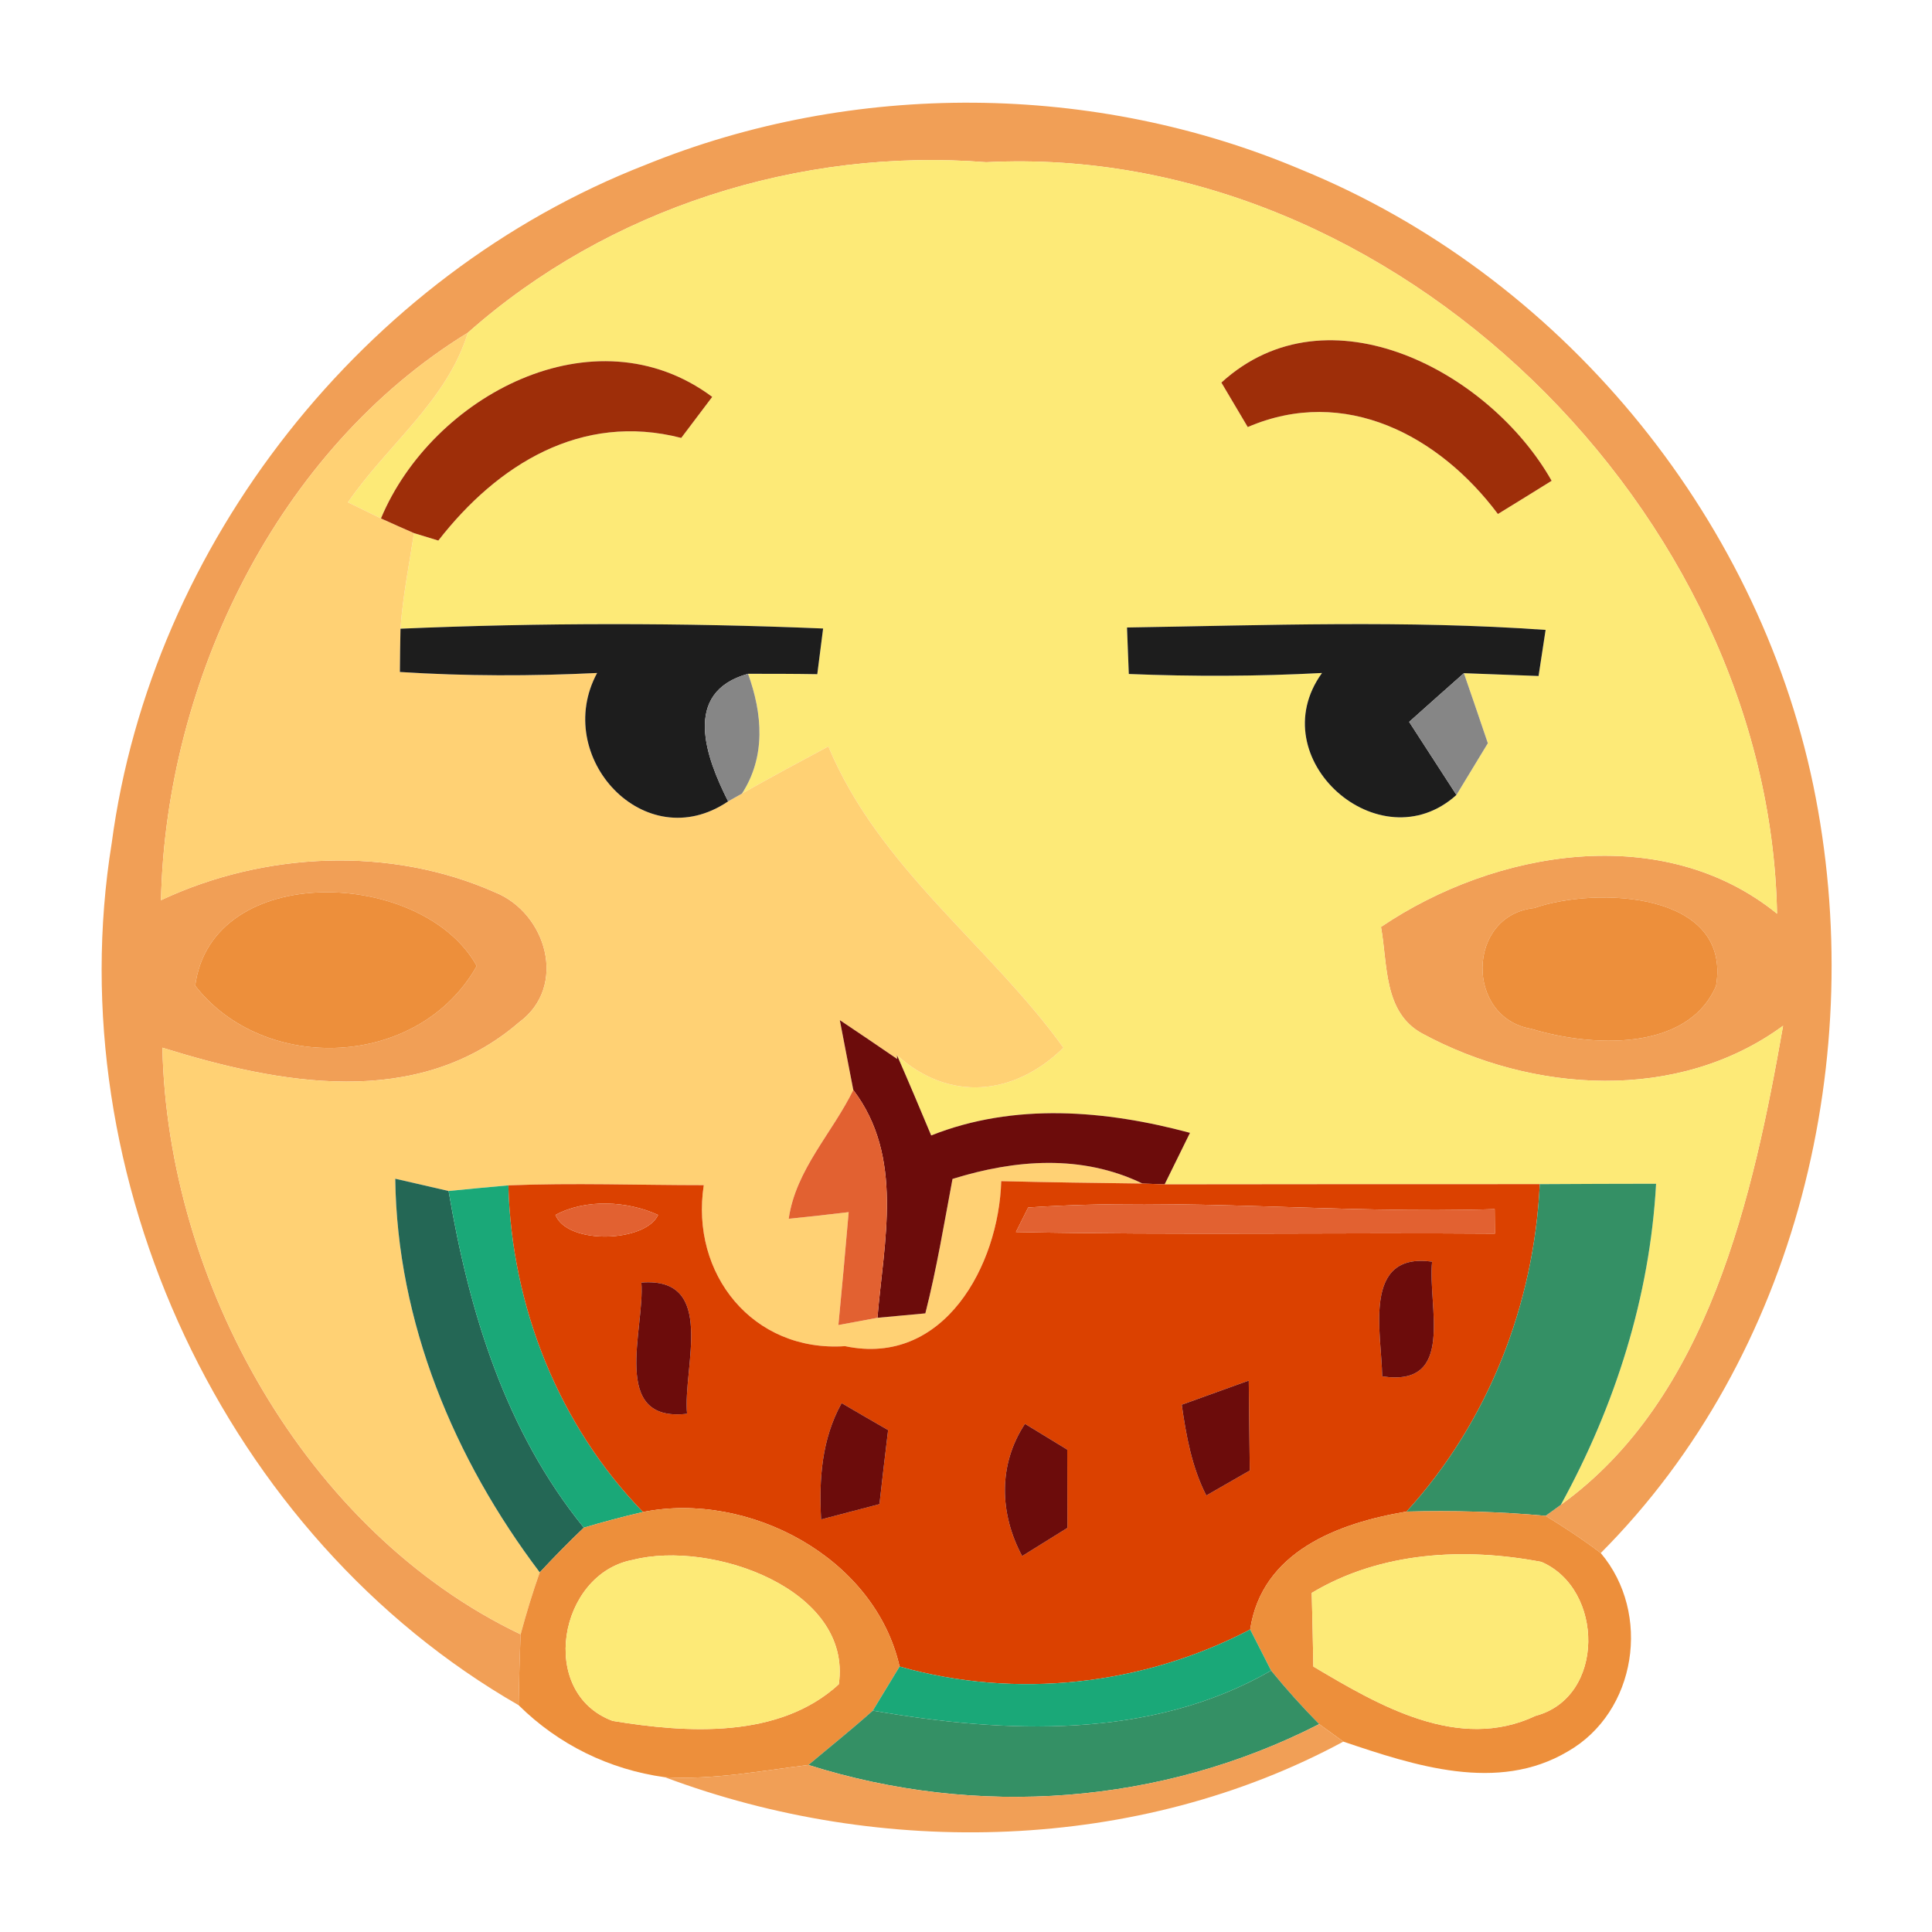 <?xml version="1.0" encoding="UTF-8" ?>
<!DOCTYPE svg PUBLIC "-//W3C//DTD SVG 1.1//EN" "http://www.w3.org/Graphics/SVG/1.1/DTD/svg11.dtd">
<svg width="96pt" height="96pt" viewBox="0 0 96 96" version="1.1" xmlns="http://www.w3.org/2000/svg">
<path fill="#f19f56" opacity="1.00" d=" M 32.08 8.19 C 42.41 3.99 54.39 4.08 64.66 8.43 C 77.46 13.66 87.29 25.49 90.10 39.02 C 92.87 52.41 89.32 67.36 79.54 77.17 C 78.66 76.50 77.73 75.89 76.80 75.32 C 76.99 75.18 77.37 74.91 77.56 74.77 C 84.89 69.49 87.11 59.46 88.60 50.97 C 83.39 54.79 76.14 54.32 70.66 51.35 C 68.73 50.29 68.96 47.91 68.62 46.06 C 74.30 42.22 82.64 40.81 88.30 45.40 C 87.93 25.49 69.32 7.02 49.00 8.06 C 39.74 7.33 30.22 10.35 23.25 16.53 C 13.80 22.32 8.24 33.78 8.00 44.73 C 13.13 42.32 19.40 42.03 24.60 44.34 C 27.16 45.37 28.22 49.02 25.79 50.80 C 20.73 55.16 13.88 53.87 8.07 52.06 C 8.32 63.72 15.20 76.12 25.87 81.21 C 25.82 82.38 25.79 83.56 25.77 84.73 C 11.16 76.34 2.87 58.49 5.55 41.90 C 7.53 27.00 18.09 13.64 32.08 8.19 M 9.70 48.98 C 13.11 53.37 20.79 53.13 23.69 48.00 C 21.00 43.14 10.52 42.77 9.70 48.98 M 76.23 45.12 C 72.86 45.49 72.81 50.56 76.08 51.12 C 79.03 52.02 83.84 52.29 85.27 48.99 C 86.06 44.31 79.33 44.04 76.23 45.12 Z" />
<path fill="#fdea77" opacity="1.00" d=" M 23.25 16.53 C 30.22 10.35 39.74 7.33 49.00 8.06 C 69.32 7.02 87.93 25.49 88.30 45.40 C 82.64 40.81 74.30 42.22 68.62 46.06 C 68.96 47.91 68.73 50.29 70.66 51.35 C 76.14 54.32 83.39 54.79 88.60 50.97 C 87.11 59.46 84.89 69.49 77.56 74.77 C 80.26 69.85 81.98 64.44 82.29 58.82 C 80.36 58.82 78.44 58.83 76.51 58.84 C 70.30 58.84 64.08 58.84 57.87 58.85 C 58.29 58.00 58.71 57.14 59.13 56.29 C 54.93 55.16 50.39 54.78 46.27 56.42 C 45.71 55.08 45.15 53.75 44.57 52.43 C 47.15 54.76 50.39 54.47 52.84 52.06 C 49.18 46.97 43.69 43.15 41.16 37.09 C 39.72 37.86 38.29 38.63 36.87 39.43 C 38.06 37.59 37.89 35.47 37.17 33.48 C 38.31 33.48 39.46 33.48 40.61 33.50 C 40.68 32.93 40.83 31.80 40.90 31.23 C 33.91 30.94 26.89 30.94 19.90 31.24 C 20.01 29.64 20.33 28.07 20.57 26.49 C 20.87 26.58 21.48 26.77 21.78 26.86 C 24.72 23.08 28.89 20.48 33.85 21.76 C 34.24 21.25 35.00 20.23 35.39 19.72 C 29.53 15.36 21.47 19.68 18.93 25.76 C 18.52 25.56 17.70 25.16 17.29 24.96 C 19.24 22.11 22.20 19.94 23.25 16.53 M 60.69 19.01 C 61.02 19.56 61.67 20.67 62.00 21.22 C 66.83 19.14 71.52 21.65 74.43 25.54 C 75.32 24.99 76.21 24.45 77.10 23.89 C 74.04 18.48 65.99 14.17 60.69 19.01 M 56.00 31.18 C 56.02 31.76 56.07 32.91 56.09 33.49 C 59.29 33.62 62.49 33.61 65.69 33.44 C 62.62 37.69 68.56 42.94 72.37 39.50 C 72.89 38.64 73.41 37.79 73.93 36.93 C 73.54 35.77 73.14 34.61 72.74 33.45 C 73.98 33.50 75.21 33.54 76.45 33.59 C 76.54 33.01 76.71 31.87 76.80 31.30 C 69.89 30.81 62.93 31.07 56.00 31.18 Z" />
<path fill="#ffd174" opacity="1.00" d=" M 8.00 44.73 C 8.24 33.78 13.80 22.32 23.25 16.53 C 22.20 19.94 19.24 22.11 17.29 24.96 C 17.70 25.16 18.52 25.56 18.93 25.76 C 19.34 25.95 20.16 26.31 20.57 26.49 C 20.33 28.07 20.01 29.64 19.90 31.24 C 19.89 31.78 19.87 32.85 19.87 33.39 C 23.13 33.60 26.40 33.60 29.67 33.44 C 27.42 37.60 32.03 42.63 36.18 39.82 L 36.87 39.43 C 38.29 38.63 39.72 37.86 41.16 37.09 C 43.69 43.15 49.18 46.97 52.84 52.06 C 50.39 54.47 47.15 54.76 44.57 52.43 L 44.58 52.62 C 43.64 51.97 42.68 51.33 41.73 50.69 C 41.90 51.56 42.23 53.30 42.40 54.16 C 41.35 56.31 39.54 58.12 39.19 60.56 C 40.18 60.46 41.18 60.35 42.17 60.23 C 42.01 62.10 41.84 63.97 41.66 65.84 C 42.15 65.75 43.12 65.57 43.60 65.48 C 44.20 65.43 45.39 65.31 45.98 65.26 C 46.54 63.06 46.91 60.81 47.33 58.58 C 50.45 57.61 53.75 57.35 56.77 58.81 C 54.43 58.78 52.09 58.75 49.75 58.69 C 49.63 62.86 46.91 67.93 41.99 66.89 C 37.41 67.20 34.29 63.30 34.97 58.89 C 31.73 58.89 28.49 58.77 25.26 58.90 C 24.27 58.99 23.28 59.08 22.29 59.18 C 21.63 59.03 20.30 58.72 19.64 58.57 C 19.73 65.70 22.56 72.50 26.82 78.13 C 26.46 79.15 26.15 80.17 25.87 81.21 C 15.20 76.12 8.32 63.72 8.07 52.06 C 13.88 53.87 20.73 55.16 25.79 50.80 C 28.22 49.02 27.16 45.37 24.60 44.34 C 19.40 42.03 13.13 42.32 8.00 44.73 Z" />
<path fill="#9e2e09" opacity="1.00" d=" M 60.69 19.01 C 65.99 14.17 74.04 18.48 77.10 23.89 C 76.21 24.45 75.32 24.99 74.43 25.54 C 71.52 21.65 66.83 19.14 62.00 21.22 C 61.67 20.67 61.02 19.56 60.69 19.01 Z" />
<path fill="#9e2e09" opacity="1.00" d=" M 18.93 25.76 C 21.47 19.68 29.53 15.36 35.39 19.72 C 35.00 20.23 34.24 21.25 33.85 21.76 C 28.89 20.48 24.72 23.08 21.78 26.86 C 21.48 26.77 20.87 26.58 20.57 26.49 C 20.16 26.31 19.34 25.95 18.93 25.76 Z" />
<path fill="#1d1d1d" opacity="1.00" d=" M 19.90 31.24 C 26.89 30.94 33.91 30.94 40.90 31.23 C 40.83 31.80 40.68 32.93 40.61 33.50 C 39.46 33.48 38.31 33.48 37.17 33.48 C 33.86 34.40 35.09 37.66 36.18 39.82 C 32.03 42.63 27.42 37.60 29.67 33.44 C 26.40 33.60 23.13 33.60 19.87 33.39 C 19.87 32.85 19.89 31.78 19.90 31.24 Z" />
<path fill="#1d1d1d" opacity="1.00" d=" M 56.00 31.18 C 62.93 31.07 69.89 30.81 76.80 31.30 C 76.71 31.87 76.54 33.01 76.45 33.59 C 75.21 33.54 73.98 33.50 72.74 33.45 C 71.83 34.25 70.93 35.06 70.02 35.87 C 70.80 37.08 71.59 38.29 72.37 39.50 C 68.56 42.94 62.62 37.69 65.69 33.44 C 62.49 33.61 59.29 33.62 56.09 33.49 C 56.07 32.91 56.02 31.76 56.00 31.18 Z" />
<path fill="#868686" opacity="1.00" d=" M 36.18 39.82 C 35.09 37.66 33.86 34.40 37.17 33.48 C 37.89 35.47 38.06 37.59 36.87 39.43 L 36.18 39.82 Z" />
<path fill="#868686" opacity="1.00" d=" M 70.02 35.87 C 70.93 35.06 71.83 34.25 72.74 33.45 C 73.14 34.61 73.54 35.77 73.93 36.93 C 73.41 37.79 72.89 38.64 72.37 39.50 C 71.59 38.29 70.80 37.08 70.02 35.87 Z" />
<path fill="#ed8f3b" opacity="1.00" d=" M 9.70 48.98 C 10.52 42.77 21.00 43.14 23.69 48.00 C 20.79 53.13 13.11 53.37 9.70 48.98 Z" />
<path fill="#ed8f3b" opacity="1.00" d=" M 76.23 45.12 C 79.33 44.04 86.06 44.31 85.27 48.99 C 83.84 52.29 79.03 52.02 76.08 51.12 C 72.81 50.56 72.86 45.49 76.23 45.12 Z" />
<path fill="#6c0c0b" opacity="1.00" d=" M 41.73 50.69 C 42.68 51.33 43.64 51.97 44.58 52.62 L 44.57 52.43 C 45.15 53.75 45.71 55.08 46.27 56.42 C 50.39 54.78 54.93 55.16 59.13 56.29 C 58.71 57.14 58.29 58.00 57.87 58.85 C 57.60 58.84 57.05 58.82 56.77 58.81 C 53.75 57.35 50.45 57.61 47.33 58.58 C 46.91 60.81 46.54 63.06 45.98 65.26 C 45.39 65.31 44.20 65.43 43.60 65.48 C 43.92 61.66 44.93 57.49 42.40 54.16 C 42.23 53.30 41.90 51.56 41.73 50.69 Z" />
<path fill="#e26131" opacity="1.00" d=" M 42.40 54.16 C 44.93 57.49 43.92 61.66 43.60 65.48 C 43.12 65.57 42.15 65.75 41.66 65.84 C 41.84 63.97 42.01 62.10 42.17 60.23 C 41.18 60.35 40.18 60.46 39.19 60.56 C 39.54 58.12 41.35 56.31 42.40 54.16 Z" />
<path fill="#246755" opacity="1.00" d=" M 19.64 58.57 C 20.30 58.72 21.63 59.03 22.29 59.18 C 23.31 65.19 25.11 71.10 29.01 75.91 C 28.25 76.63 27.53 77.37 26.82 78.13 C 22.56 72.50 19.73 65.70 19.64 58.57 Z" />
<path fill="#1aa878" opacity="1.00" d=" M 22.29 59.18 C 23.28 59.08 24.27 58.99 25.26 58.90 C 25.42 64.91 27.75 70.80 31.95 75.13 C 30.96 75.36 29.98 75.62 29.01 75.91 C 25.11 71.10 23.31 65.19 22.29 59.18 Z" />
<path fill="#db4100" opacity="1.00" d=" M 25.26 58.90 C 28.49 58.77 31.73 58.89 34.97 58.89 C 34.29 63.30 37.41 67.20 41.99 66.89 C 46.91 67.93 49.63 62.86 49.75 58.69 C 52.09 58.75 54.43 58.78 56.77 58.81 C 57.05 58.82 57.60 58.84 57.87 58.85 C 64.08 58.84 70.30 58.84 76.51 58.84 C 76.23 64.83 73.94 70.67 69.89 75.11 C 66.50 75.68 62.70 77.09 62.12 80.97 C 56.79 83.75 50.49 84.45 44.70 82.81 C 43.47 77.39 37.21 74.08 31.95 75.13 C 27.75 70.80 25.42 64.91 25.26 58.90 M 27.60 60.37 C 28.20 61.87 32.08 61.73 32.70 60.37 C 31.18 59.67 29.10 59.56 27.60 60.37 M 51.09 60.00 L 50.48 61.22 C 58.41 61.38 66.35 61.24 74.28 61.30 L 74.27 60.08 C 66.54 60.33 58.79 59.48 51.09 60.00 M 68.68 68.39 C 72.36 68.95 70.93 64.91 71.16 62.69 C 67.67 62.21 68.65 66.23 68.68 68.39 M 31.87 63.73 C 32.05 66.03 30.28 70.70 34.14 70.25 C 33.92 67.96 35.64 63.43 31.87 63.73 M 58.72 69.80 C 58.94 71.34 59.22 72.90 59.94 74.31 C 60.48 74.00 61.56 73.38 62.10 73.07 C 62.08 71.58 62.07 70.09 62.05 68.60 C 60.94 69.00 59.83 69.40 58.72 69.80 M 41.82 69.72 C 40.83 71.50 40.69 73.50 40.80 75.50 C 41.52 75.31 42.97 74.93 43.70 74.74 C 43.84 73.51 43.98 72.28 44.13 71.06 C 43.55 70.73 42.40 70.06 41.82 69.72 M 50.93 70.75 C 49.59 72.78 49.66 75.21 50.79 77.32 C 51.35 76.97 52.48 76.27 53.04 75.92 C 53.04 74.63 53.03 73.33 53.03 72.03 C 52.51 71.71 51.46 71.07 50.93 70.75 Z" />
<path fill="#349065" opacity="1.00" d=" M 76.51 58.84 C 78.44 58.83 80.36 58.82 82.29 58.82 C 81.98 64.44 80.26 69.85 77.56 74.77 C 77.37 74.91 76.99 75.18 76.80 75.32 C 74.50 75.11 72.19 75.05 69.89 75.11 C 73.94 70.67 76.23 64.83 76.51 58.84 Z" />
<path fill="#e26131" opacity="1.00" d=" M 27.60 60.37 C 29.10 59.56 31.18 59.67 32.70 60.37 C 32.08 61.73 28.20 61.87 27.60 60.37 Z" />
<path fill="#e26131" opacity="1.00" d=" M 51.09 60.00 C 58.79 59.48 66.54 60.33 74.27 60.08 L 74.28 61.30 C 66.35 61.24 58.41 61.38 50.48 61.22 L 51.09 60.00 Z" />
<path fill="#6c0c0b" opacity="1.00" d=" M 68.68 68.39 C 68.65 66.23 67.67 62.21 71.16 62.69 C 70.93 64.91 72.36 68.95 68.68 68.39 Z" />
<path fill="#6c0c0b" opacity="1.00" d=" M 31.87 63.73 C 35.64 63.43 33.92 67.96 34.14 70.25 C 30.28 70.70 32.05 66.03 31.87 63.73 Z" />
<path fill="#6c0c0b" opacity="1.00" d=" M 58.72 69.80 C 59.83 69.40 60.94 69.00 62.05 68.60 C 62.07 70.09 62.08 71.58 62.10 73.07 C 61.56 73.38 60.48 74.00 59.94 74.31 C 59.22 72.90 58.94 71.34 58.72 69.80 Z" />
<path fill="#6c0c0b" opacity="1.00" d=" M 41.82 69.72 C 42.40 70.06 43.55 70.73 44.13 71.06 C 43.98 72.28 43.84 73.51 43.70 74.74 C 42.97 74.93 41.52 75.31 40.80 75.50 C 40.69 73.50 40.83 71.50 41.82 69.72 Z" />
<path fill="#6c0c0b" opacity="1.00" d=" M 50.93 70.75 C 51.46 71.07 52.51 71.71 53.03 72.03 C 53.03 73.33 53.04 74.63 53.04 75.92 C 52.48 76.27 51.35 76.97 50.79 77.32 C 49.66 75.21 49.59 72.78 50.93 70.75 Z" />
<path fill="#ed8f3b" opacity="1.00" d=" M 31.95 75.13 C 37.21 74.08 43.47 77.39 44.70 82.81 C 44.37 83.35 43.70 84.45 43.37 85.00 C 42.33 85.93 41.24 86.80 40.17 87.70 C 37.80 87.99 35.44 88.45 33.04 88.31 C 30.28 87.93 27.75 86.69 25.77 84.73 C 25.79 83.56 25.82 82.38 25.87 81.21 C 26.15 80.17 26.46 79.15 26.82 78.13 C 27.53 77.37 28.25 76.63 29.01 75.91 C 29.98 75.62 30.96 75.36 31.95 75.13 M 31.44 77.51 C 27.76 78.20 26.70 84.12 30.44 85.51 C 34.14 86.12 38.72 86.41 41.68 83.69 C 42.36 78.97 35.37 76.51 31.44 77.51 Z" />
<path fill="#ed8f3b" opacity="1.00" d=" M 62.12 80.97 C 62.70 77.09 66.50 75.68 69.89 75.11 C 72.19 75.05 74.50 75.11 76.80 75.32 C 77.73 75.89 78.66 76.50 79.54 77.17 C 82.07 80.16 81.33 85.07 77.90 87.03 C 74.41 89.10 70.28 87.73 66.75 86.54 C 66.45 86.32 65.85 85.89 65.55 85.67 C 64.71 84.82 63.91 83.93 63.16 83.01 C 62.90 82.50 62.38 81.48 62.12 80.97 M 65.18 79.15 C 65.21 80.37 65.24 81.59 65.26 82.81 C 68.51 84.74 72.47 87.07 76.30 85.26 C 79.78 84.34 79.71 78.95 76.59 77.61 C 72.76 76.88 68.60 77.10 65.18 79.15 Z" />
<path fill="#fdea77" opacity="1.00" d=" M 31.44 77.51 C 35.37 76.51 42.36 78.97 41.68 83.69 C 38.72 86.41 34.14 86.12 30.44 85.51 C 26.70 84.12 27.76 78.20 31.44 77.51 Z" />
<path fill="#fdea77" opacity="1.00" d=" M 65.18 79.15 C 68.60 77.10 72.76 76.88 76.59 77.61 C 79.71 78.95 79.78 84.34 76.30 85.26 C 72.47 87.07 68.51 84.74 65.26 82.81 C 65.24 81.59 65.21 80.37 65.18 79.15 Z" />
<path fill="#1aa878" opacity="1.00" d=" M 44.70 82.81 C 50.49 84.45 56.79 83.75 62.12 80.97 C 62.38 81.48 62.90 82.50 63.16 83.01 C 57.18 86.46 49.94 86.14 43.37 85.00 C 43.70 84.45 44.37 83.35 44.70 82.81 Z" />
<path fill="#349065" opacity="1.00" d=" M 63.16 83.01 C 63.91 83.93 64.71 84.82 65.55 85.67 C 57.71 89.68 48.55 90.35 40.17 87.70 C 41.24 86.80 42.33 85.93 43.37 85.00 C 49.94 86.14 57.18 86.46 63.16 83.01 Z" />
<path fill="#f19f56" opacity="1.00" d=" M 65.55 85.67 C 65.85 85.89 66.45 86.32 66.75 86.54 C 56.55 92.05 43.82 92.35 33.04 88.31 C 35.44 88.45 37.80 87.99 40.17 87.70 C 48.55 90.35 57.71 89.68 65.55 85.67 Z" />
</svg>
